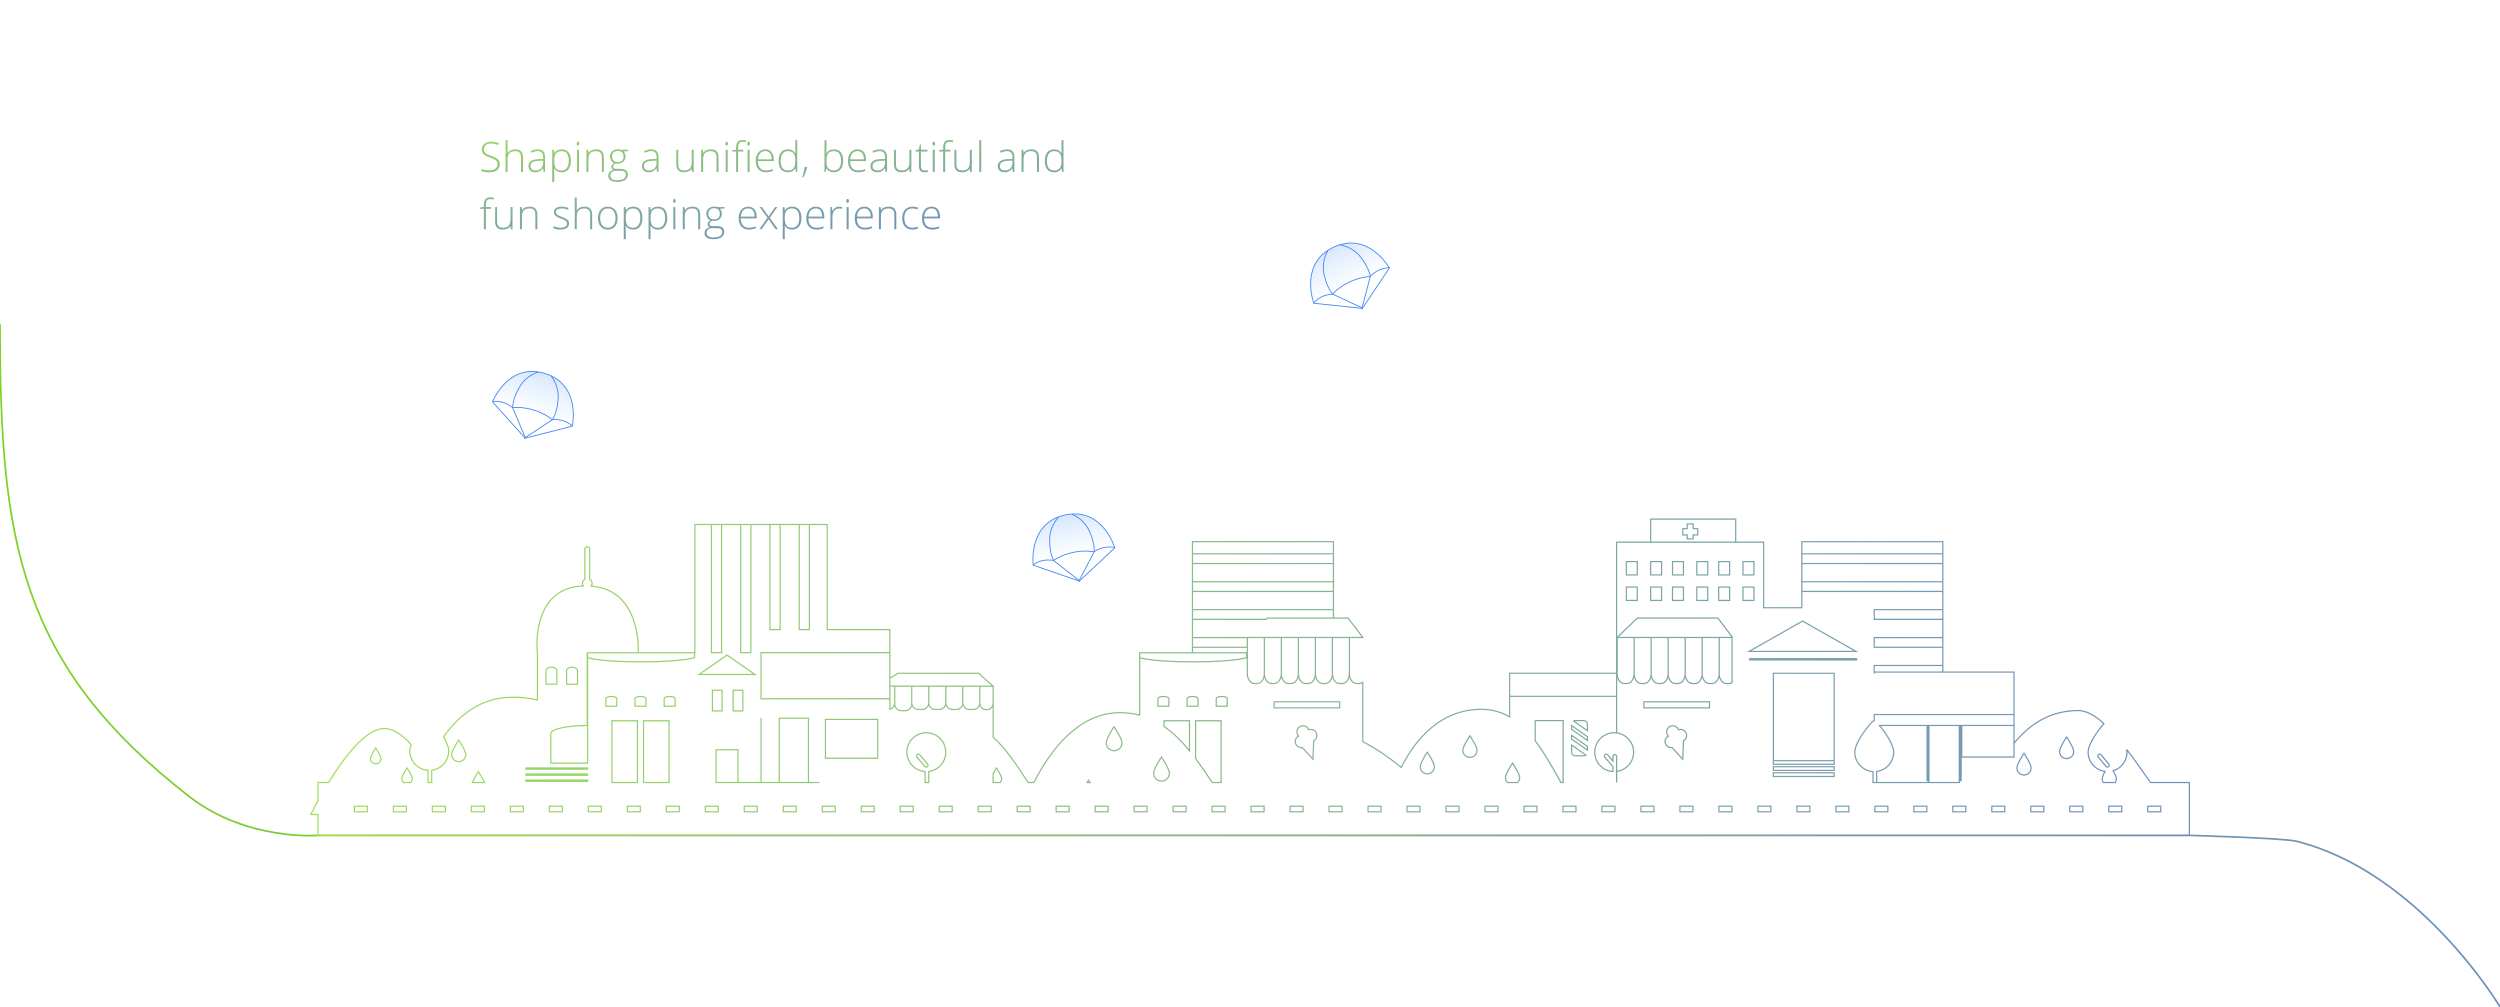 <?xml version="1.0" encoding="UTF-8"?>
<svg width="1440px" height="580px" viewBox="0 0 1440 580" version="1.1" xmlns="http://www.w3.org/2000/svg" xmlns:xlink="http://www.w3.org/1999/xlink">
    <!-- Generator: Sketch Beta 41.2 (35396) - http://www.bohemiancoding.com/sketch -->
    <title>gsx_landscape</title>
    <desc>Created with Sketch Beta.</desc>
    <defs>
        <linearGradient x1="0%" y1="100%" x2="100%" y2="100%" id="linearGradient-1">
            <stop stop-color="#7ED321" offset="0%"></stop>
            <stop stop-color="#6F8FC1" offset="100%"></stop>
        </linearGradient>
        <linearGradient x1="100%" y1="100%" x2="0%" y2="100%" id="linearGradient-2">
            <stop stop-color="#9FDE59" offset="0%"></stop>
            <stop stop-color="#6F8FC1" offset="100%"></stop>
        </linearGradient>
        <rect id="path-3" x="19" y="38.889" width="11" height="11.111" rx="2"></rect>
        <mask id="mask-4" maskContentUnits="userSpaceOnUse" maskUnits="objectBoundingBox" x="0" y="0" width="11" height="11.111" fill="white">
            <use xlink:href="#path-3"></use>
        </mask>
        <linearGradient x1="50%" y1="0%" x2="50%" y2="100%" id="linearGradient-5">
            <stop stop-color="#4285F4" stop-opacity="0.2" offset="0%"></stop>
            <stop stop-color="#419BF9" stop-opacity="0" offset="100%"></stop>
        </linearGradient>
        <rect id="path-6" x="19" y="38.889" width="11" height="11.111" rx="2"></rect>
        <mask id="mask-7" maskContentUnits="userSpaceOnUse" maskUnits="objectBoundingBox" x="0" y="0" width="11" height="11.111" fill="white">
            <use xlink:href="#path-6"></use>
        </mask>
        <rect id="path-8" x="19" y="38.889" width="11" height="11.111" rx="2"></rect>
        <mask id="mask-9" maskContentUnits="userSpaceOnUse" maskUnits="objectBoundingBox" x="0" y="0" width="11" height="11.111" fill="white">
            <use xlink:href="#path-8"></use>
        </mask>
        <linearGradient x1="0%" y1="0%" x2="69.267%" y2="100%" id="linearGradient-10">
            <stop stop-color="#99D465" offset="0%"></stop>
            <stop stop-color="#6F8FC1" offset="100%"></stop>
        </linearGradient>
    </defs>
    <g id="portfolio-concept" stroke="none" stroke-width="1" fill="none" fill-rule="evenodd">
        <g id="Artboard">
            <g id="gsx_landscape">
                <g id="Group-7">
                    <g id="Group-3">
                        <rect id="Rectangle-5" fill="#FFFFFF" x="0" y="0" width="1440" height="580"></rect>
                        <g id="Group-2" transform="translate(0, 132)">
                            <g id="Group" transform="translate(0, 55)">
                                <path d="M-1.13686838e-13,0 C-6.76578298e-14,124.041 10.75,195.578 109.154,271.928 C142.174,297.548 183.213,294.188 183.213,294.188 L1261.061,294.188 C1261.061,294.188 1315.121,295.697 1322.603,297.548 C1393.611,315.116 1440,392.938 1440,392.938" id="Line" stroke="url(#linearGradient-1)" stroke-linecap="round" stroke-linejoin="round"></path>
                                <path d="M736.7,263.73 L736.7,228.156 L751.4,228.156 L751.4,249.925 C748.113,254.308 744.961,258.98 741.802,263.73 L736.7,263.73 Z M508.9,263.73 L508.9,257.351 C503.375,256.663 499.1,251.955 499.1,246.25 C499.1,240.545 503.375,235.837 508.9,235.149 L508.9,200.801 L570.5,200.801 L570.5,225.923 C575.261,223.165 580.591,221.58 586.717,221.58 C610.083,221.58 624.437,238.254 632.962,255.014 C639.877,249.35 647.334,244.156 655.1,240.199 L655.1,206.026 C655.623,206.398 656.492,206.758 657.9,206.758 C660.809,206.758 661.421,205.219 661.421,205.219 C662.229,204.39 662.8,202.703 662.8,201.542 L662.8,180.188 L658.95,180.188 L663.55,180.188 L655.1,180.188 L663.566,169 L672,169 L672,125 L753.2,125 L753.2,189 L783.6,189 L783.6,224.916 C787.128,224.001 790.909,223.508 794.991,223.508 C818.938,223.508 835.106,245.2 844.548,263.73 L847.811,263.73 C854.515,253.664 861.151,243.534 868,237.684 L868,208.232 L927.5,208.232 L927.5,208.232 L868,208.232 L876.466,200.801 L922.872,200.801 L927.5,203.758 L927.5,175.629 L963.593,175.629 L963.593,115.105 L1039.807,115.105 L1039.807,188.914 L1040.2,188.914 L1040.2,189 L1072.44,189 C1072.341,187.142 1070.902,152.891 1099.45,150.58 C1099.165,150.142 1099,149.619 1099,149.059 C1099,148.023 1099.563,147.119 1100.4,146.636 C1100.4,146.626 1100.4,146.617 1100.4,146.608 L1100.4,129.135 C1100.4,128.553 1100.862,128.082 1101.443,128.082 L1102.157,128.082 C1102.733,128.082 1103.2,128.547 1103.2,129.135 L1103.2,146.608 C1103.2,146.617 1103.2,146.626 1103.2,146.636 C1104.037,147.119 1104.6,148.023 1104.6,149.059 C1104.6,149.582 1104.456,150.072 1104.205,150.491 C1135.006,151.775 1130.544,189.078 1130.544,189.078 L1130.5,189.078 L1130.5,216.22 C1134.585,215.164 1139.249,214.588 1144.617,214.588 C1163.001,214.588 1175.805,224.908 1184.582,237.472 C1182.881,240.37 1181.6,243.338 1181.6,245.551 C1181.6,251.256 1185.875,255.964 1191.4,256.652 L1191.4,263.73 L1193.5,263.73 L1193.5,256.717 C1199.36,256.356 1204,251.495 1204,245.551 C1204,244.482 1203.701,243.236 1203.2,241.908 C1208.263,236.33 1213.412,232.634 1218.766,232.634 C1229.468,232.634 1242.158,249.649 1250.827,263.73 L1256.887,263.73 L1256.887,274.167 C1259.507,278.944 1261.062,282.148 1261.062,282.148 L1256.887,282.148 L1256.887,294.237 L179,294.237 L179,263.73 L201.393,263.73 C205.981,257.151 210.56,250.58 215.08,244.674 C214.963,245.23 214.9,245.759 214.9,246.25 C214.9,251.302 218.253,255.572 222.857,256.961 C221.914,258.673 221.037,260.547 221.037,261.592 C221.037,262.376 221.258,263.108 221.642,263.73 L228.618,263.73 C229.001,263.108 229.222,262.376 229.222,261.592 C229.222,260.623 228.468,258.941 227.607,257.337 C233.08,256.602 237.3,251.918 237.3,246.25 C237.3,241.538 231.487,233.399 228.193,229.801 C233.309,225.14 238.277,222.279 243.017,222.279 C259.418,222.279 271.379,230.494 280,241.187 L280,200.102 L321,200.102 L321,196.32 L360.5,196.32 L360.5,201.008 L360.5,200.102 L321,200.102 L321,125 L402.2,125 L402.2,163.043 L424.2,163.043 L424.2,125.285 L508.9,125.285 L508.9,235.149 C509.359,235.092 509.826,235.062 510.3,235.062 C516.486,235.062 521.5,240.071 521.5,246.25 C521.5,252.194 516.86,257.055 511,257.416 L511,254.634 C511.066,254.585 511.127,254.528 511.182,254.463 L515.685,249.097 C516.057,248.653 515.995,247.996 515.55,247.623 C515.103,247.248 514.446,247.306 514.076,247.747 L511,251.413 L511,248.701 C511,248.113 510.53,247.648 509.95,247.648 C509.366,247.648 508.9,248.12 508.9,248.701 L508.9,261.762 L508.9,263.73 L508.9,263.73 Z M968.1,263.73 L1001.7,263.73 L1001.7,226.518 L1001.7,263.73 L1020.85,263.73 L968.1,263.73 Z M1054.7,263.73 L1054.7,228.156 L1069.4,228.156 L1069.4,263.73 L1054.7,263.73 Z M1072.9,263.73 L1072.9,228.156 L1087.6,228.156 L1087.6,263.73 L1072.9,263.73 Z M905.1,263.73 L905.1,257.351 C899.575,256.663 895.3,251.955 895.3,246.25 C895.3,240.071 900.314,235.062 906.5,235.062 C912.686,235.062 917.7,240.071 917.7,246.25 C917.7,252.194 913.06,257.055 907.2,257.416 L907.2,263.73 L905.1,263.73 Z M361.2,263.73 L361.2,257.416 C367.06,257.055 371.7,252.194 371.7,246.25 C371.7,240.071 361.707,228.002 360.5,228.002 L360.5,224.574 L280,224.574 L280,230.867 L357.471,230.867 C354.121,234.824 349.3,241.958 349.3,246.25 C349.3,251.955 353.575,256.663 359.1,257.351 L359.1,263.73 L326.017,263.73 L361.2,263.73 Z M864.08,263.73 C863.48,263.182 863.104,262.393 863.104,261.517 C863.104,259.859 866.113,255.359 866.113,255.359 C866.113,255.359 867.145,256.902 868,258.514 L868,263.73 L864.08,263.73 Z M1207.646,263.73 C1208.246,263.182 1208.622,262.393 1208.622,261.517 C1208.622,259.859 1205.613,255.359 1205.613,255.359 C1205.613,255.359 1202.604,259.859 1202.604,261.517 C1202.604,262.393 1202.98,263.182 1203.58,263.73 L1207.646,263.73 Z M571.774,263.73 C572.485,262.995 572.922,261.995 572.922,260.893 C572.922,258.636 568.83,252.511 568.83,252.511 C568.83,252.511 564.737,258.636 564.737,260.893 C564.737,261.995 565.174,262.995 565.885,263.73 L571.774,263.73 Z M1168.023,263.73 C1166.895,261.037 1164.507,257.463 1164.507,257.463 C1164.507,257.463 1162.12,261.037 1160.992,263.73 L1168.023,263.73 Z M813.945,263.73 C813.418,262.884 813.05,262.332 813.05,262.332 C813.05,262.332 812.682,262.884 812.155,263.73 L813.945,263.73 Z M769.6,231.395 L769.6,228.156 L754.9,228.156 L754.9,245.446 C759.375,239.973 764.168,235.129 769.6,231.395 Z M773.1,215.371 L773.1,219.766 L766.8,219.766 L766.8,215.371 C766.8,214.709 768.21,214.172 769.95,214.172 C771.69,214.172 773.1,214.709 773.1,215.371 Z M756.3,215.371 L756.3,219.766 L750,219.766 L750,215.371 C750,214.709 751.41,214.172 753.15,214.172 C754.89,214.172 756.3,214.709 756.3,215.371 Z M739.5,215.371 L739.5,219.766 L733.2,219.766 L733.2,215.371 C733.2,214.709 734.61,214.172 736.35,214.172 C738.09,214.172 739.5,214.709 739.5,215.371 Z M1091.1,215.371 L1091.1,219.766 L1084.8,219.766 L1084.8,215.371 C1084.8,214.709 1086.21,214.172 1087.95,214.172 C1089.69,214.172 1091.1,214.709 1091.1,215.371 Z M1074.3,215.371 L1074.3,219.766 L1068,219.766 L1068,215.371 C1068,214.709 1069.41,214.172 1071.15,214.172 C1072.89,214.172 1074.3,214.709 1074.3,215.371 Z M1057.5,215.371 L1057.5,219.766 L1051.2,219.766 L1051.2,215.371 C1051.2,214.709 1052.61,214.172 1054.35,214.172 C1056.09,214.172 1057.5,214.709 1057.5,215.371 Z M1101.6,259.536 L1137.15,259.536 L1137.15,258.836 L1101.6,258.836 L1101.6,259.536 Z M1101.6,256.039 L1137.15,256.039 L1137.15,255.339 L1101.6,255.339 L1101.6,256.039 Z M1101.6,252.543 L1122.8,252.543 L1122.8,235.512 C1122.8,232.972 1113.43,230.908 1101.8,230.868 L1101.8,221.777 L1101.8,189.078 L1101.6,189.078 L1101.6,252.543 Z M1101.6,263.032 L1137.15,263.032 L1137.15,262.332 L1101.6,262.332 L1101.6,263.032 Z M1113.7,199.402 L1113.7,207.094 L1107.4,207.094 L1107.4,199.402 C1107.4,198.244 1108.81,197.305 1110.55,197.305 C1112.29,197.305 1113.7,198.244 1113.7,199.402 Z M1125.6,199.402 L1125.6,207.094 L1119.3,207.094 L1119.3,199.402 C1119.3,198.244 1120.71,197.305 1122.45,197.305 C1124.19,197.305 1125.6,198.244 1125.6,199.402 Z M990.707,175.629 L990.707,115.105 L996.57,115.105 L996.57,175.629 L990.707,175.629 Z M973.852,175.629 L973.852,115.105 L979.715,115.105 L979.715,175.629 L973.852,175.629 Z M927.5,208.232 L924.7,208.232 L924.7,218.012 C924.7,219.176 925.521,220.551 926.535,221.098 C926.535,221.098 926.603,221.356 927.5,221.53 L927.5,208.232 Z M1024.418,188.914 L1024.418,115.105 L1030.281,115.105 L1030.281,188.914 L1024.418,188.914 Z M1007.563,188.914 L1007.563,115.105 L1013.425,115.105 L1013.425,188.914 L1007.563,188.914 Z M360.5,180.238 L321,180.238 L321,185.832 L360.5,185.832 L360.5,180.238 Z M360.5,164.156 L321,164.156 L321,169.75 L360.5,169.75 L360.5,164.156 Z M442.4,180.188 L508.6,180.188 L496.972,169 L450.566,169 L442.4,179.791 L442.4,180.188 L449.8,180.188 L449.8,201.542 C449.8,202.703 449.229,204.39 448.421,205.219 C448.421,205.219 447.809,206.758 444.9,206.758 C443.733,206.758 442.936,206.51 442.4,206.214 L442.4,180.188 Z M689.98,243.562 L683.811,250.317 L683.365,239.691 C681.887,238.871 681.181,237.076 681.777,235.439 C682.438,233.624 684.445,232.689 686.262,233.351 C686.922,231.536 688.93,230.601 690.747,231.262 C692.563,231.924 693.5,233.93 692.84,235.745 C692.667,236.22 692.401,236.635 692.071,236.977 C693.643,237.76 694.411,239.614 693.797,241.302 C693.217,242.896 691.597,243.811 689.98,243.562 Z M710.752,169.75 L753.2,169.75 L753.2,164.156 L672,164.156 L672,169 L709.972,169 L710.752,169.75 Z M721.6,180.238 L753.2,180.238 L753.2,185.832 L721.6,185.832 L721.6,180.238 Z M476.98,243.562 L470.811,250.317 L470.365,239.691 C468.887,238.871 468.181,237.076 468.777,235.439 C469.438,233.624 471.445,232.689 473.262,233.351 C473.922,231.536 475.93,230.601 477.747,231.262 C479.563,231.924 480.5,233.93 479.84,235.745 C479.667,236.22 479.401,236.635 479.071,236.977 C480.643,237.76 481.411,239.614 480.797,241.302 C480.217,242.896 478.597,243.811 476.98,243.562 Z M468.241,117.522 L468.241,114.797 L464.8,114.797 L464.8,117.522 L462.18,117.522 L462.18,121.103 L464.8,121.103 L464.8,123.39 L468.241,123.39 L468.241,121.103 L470.773,121.103 L470.773,117.522 L468.241,117.522 Z M555.8,239.692 L555.8,228.07 L539.7,228.07 L539.7,263.73 L540.969,263.73 C545.744,255.112 550.468,246.703 555.8,239.692 Z M534.8,238.708 L534.8,236.538 L525.7,242.91 L525.7,245.08 L534.8,238.708 Z M534.8,242.132 L534.8,246.254 C534.8,247.41 533.86,248.348 532.701,248.348 L527.799,248.348 C527.322,248.348 526.883,248.189 526.53,247.922 L534.8,242.132 Z M534.8,233.115 L534.8,230.944 L525.7,237.316 L525.7,239.487 L534.8,233.115 Z M533.675,228.309 C533.384,228.156 533.052,228.07 532.701,228.07 L527.799,228.07 C526.64,228.07 525.7,229.008 525.7,230.164 L525.7,233.893 L533.675,228.309 Z M508.9,200.801 L570.5,200.801 L570.5,214.086 L508.9,214.086 L508.9,200.801 Z M1223.669,252.973 C1225.33,252.973 1226.678,251.628 1226.678,249.97 C1226.678,248.312 1223.669,243.812 1223.669,243.812 C1223.669,243.812 1220.659,248.312 1220.659,249.97 C1220.659,251.628 1222.007,252.973 1223.669,252.973 Z M593.385,249.263 C595.645,249.263 597.478,247.433 597.478,245.176 C597.478,242.92 593.385,236.795 593.385,236.795 C593.385,236.795 589.293,242.92 589.293,245.176 C589.293,247.433 591.125,249.263 593.385,249.263 Z M617.941,258.718 C620.201,258.718 622.033,256.889 622.033,254.632 C622.033,252.375 617.941,246.25 617.941,246.25 C617.941,246.25 613.848,252.375 613.848,254.632 C613.848,256.889 615.68,258.718 617.941,258.718 Z M1175.841,251.726 C1178.101,251.726 1179.933,249.896 1179.933,247.64 C1179.933,245.383 1175.841,239.258 1175.841,239.258 C1175.841,239.258 1171.748,245.383 1171.748,247.64 C1171.748,249.896 1173.58,251.726 1175.841,251.726 Z M249.685,249.962 C251.945,249.962 253.778,248.132 253.778,245.876 C253.778,243.619 249.685,237.494 249.685,237.494 C249.685,237.494 245.593,243.619 245.593,245.876 C245.593,248.132 247.425,249.962 249.685,249.962 Z M274.241,259.417 C276.501,259.417 278.333,257.588 278.333,255.331 C278.333,253.074 274.241,246.949 274.241,246.949 C274.241,246.949 270.148,253.074 270.148,255.331 C270.148,257.588 271.98,259.417 274.241,259.417 Z M440.3,112 L489.3,112 L489.3,125.285 L440.3,125.285 L440.3,112 Z M483,136.473 L489.3,136.473 L489.3,144.164 L483,144.164 L483,136.473 Z M497,136.473 L503.3,136.473 L503.3,144.164 L497,144.164 L497,136.473 Z M483,151.156 L489.3,151.156 L489.3,158.848 L483,158.848 L483,151.156 Z M497,151.156 L503.3,151.156 L503.3,158.848 L497,158.848 L497,151.156 Z M456.4,136.473 L462.7,136.473 L462.7,144.164 L456.4,144.164 L456.4,136.473 Z M470.4,136.473 L476.7,136.473 L476.7,144.164 L470.4,144.164 L470.4,136.473 Z M456.4,151.156 L462.7,151.156 L462.7,158.848 L456.4,158.848 L456.4,151.156 Z M470.4,151.156 L476.7,151.156 L476.7,158.848 L470.4,158.848 L470.4,151.156 Z M429.8,136.473 L436.1,136.473 L436.1,144.164 L429.8,144.164 L429.8,136.473 Z M443.8,136.473 L450.1,136.473 L450.1,144.164 L443.8,144.164 L443.8,136.473 Z M429.8,151.156 L436.1,151.156 L436.1,158.848 L429.8,158.848 L429.8,151.156 Z M443.8,151.156 L450.1,151.156 L450.1,158.848 L443.8,158.848 L443.8,151.156 Z M321,148.074 L402.2,148.074 L402.2,153.668 L321,153.668 L321,148.074 Z M321,131.992 L402.2,131.992 L402.2,137.586 L321,137.586 L321,131.992 Z M672,148.074 L753.2,148.074 L753.2,153.668 L672,153.668 L672,148.074 Z M672,131.992 L753.2,131.992 L753.2,137.586 L672,137.586 L672,131.992 Z M479.2,180.188 L489,180.188 L489,201.542 C489,202.703 488.429,204.39 487.621,205.219 C487.621,205.219 487.009,206.758 484.1,206.758 C481.191,206.758 480.579,205.219 480.579,205.219 C479.818,204.349 479.2,202.696 479.2,201.542 L479.2,180.188 Z M459.6,180.188 L469.4,180.188 L469.4,201.542 C469.4,202.703 468.829,204.39 468.021,205.219 C468.021,205.219 467.409,206.758 464.5,206.758 C461.591,206.758 460.979,205.219 460.979,205.219 C460.218,204.349 459.6,202.696 459.6,201.542 L459.6,180.188 Z M489,180.188 L498.8,180.188 L498.8,201.542 C498.8,202.703 498.229,204.39 497.421,205.219 C497.421,205.219 496.809,206.758 493.9,206.758 C490.991,206.758 490.379,205.219 490.379,205.219 C489.618,204.349 489,202.696 489,201.542 L489,180.188 Z M469.4,180.188 L479.2,180.188 L479.2,201.542 C479.2,202.703 478.629,204.39 477.821,205.219 C477.821,205.219 477.209,206.758 474.3,206.758 C471.391,206.758 470.779,205.219 470.779,205.219 C470.018,204.349 469.4,202.696 469.4,201.542 L469.4,180.188 Z M449.8,180.188 L459.6,180.188 L459.6,201.542 C459.6,202.703 459.029,204.39 458.221,205.219 C458.221,205.219 457.609,206.758 454.7,206.758 C451.791,206.758 451.179,205.219 451.179,205.219 C450.418,204.349 449.8,202.696 449.8,201.542 L449.8,180.188 Z M498.8,180.188 L508.6,180.188 L508.6,201.542 C508.6,202.703 508.029,204.39 507.221,205.219 C507.221,205.219 506.609,206.758 503.7,206.758 C500.791,206.758 500.179,205.219 500.179,205.219 C499.418,204.349 498.8,202.696 498.8,201.542 L498.8,180.188 Z M455.4,217.246 L493.2,217.246 L493.2,220.742 L455.4,220.742 L455.4,217.246 Z M692.2,180.188 L702,180.188 L702,201.542 C702,202.703 701.429,204.39 700.621,205.219 C700.621,205.219 700.009,206.758 697.1,206.758 C694.191,206.758 693.579,205.219 693.579,205.219 C692.818,204.349 692.2,202.696 692.2,201.542 L692.2,180.188 Z M672.6,180.188 L682.4,180.188 L682.4,201.542 C682.4,202.703 681.829,204.39 681.021,205.219 C681.021,205.219 680.409,206.758 677.5,206.758 C674.591,206.758 673.979,205.219 673.979,205.219 C673.218,204.349 672.6,202.696 672.6,201.542 L672.6,180.188 Z M702,180.188 L711.8,180.188 L711.8,201.542 C711.8,202.703 711.229,204.39 710.421,205.219 C710.421,205.219 709.809,206.758 706.9,206.758 C703.991,206.758 703.379,205.219 703.379,205.219 C702.618,204.349 702,202.696 702,201.542 L702,180.188 Z M682.4,180.188 L692.2,180.188 L692.2,201.542 C692.2,202.703 691.629,204.39 690.821,205.219 C690.821,205.219 690.209,206.758 687.3,206.758 C684.391,206.758 683.779,205.219 683.779,205.219 C683.018,204.349 682.4,202.696 682.4,201.542 L682.4,180.188 Z M662.8,180.188 L672.6,180.188 L672.6,201.542 C672.6,202.703 672.029,204.39 671.221,205.219 C671.221,205.219 670.609,206.758 667.7,206.758 C664.791,206.758 664.179,205.219 664.179,205.219 C663.418,204.349 662.8,202.696 662.8,201.542 L662.8,180.188 Z M711.8,180.188 L721.6,180.188 L721.6,201.542 C721.6,202.703 721.029,204.39 720.221,205.219 C720.221,205.219 719.609,206.758 716.7,206.758 C713.791,206.758 713.179,205.219 713.179,205.219 C712.418,204.349 711.8,202.696 711.8,201.542 L711.8,180.188 Z M668.4,217.246 L706.2,217.246 L706.2,220.742 L668.4,220.742 L668.4,217.246 Z M370.65,193.11 L432.25,193.11 L432.25,192.41 L370.65,192.41 L370.65,193.11 Z M401.8,170.734 L432.6,188.215 L371,188.215 L401.8,170.734 Z M383.6,200.801 L418.6,200.801 L418.6,251.145 L383.6,251.145 L383.6,200.801 Z M383.6,251.145 L418.6,251.145 L418.6,253.242 L383.6,253.242 L383.6,251.145 Z M383.6,254.641 L418.6,254.641 L418.6,256.738 L383.6,256.738 L383.6,254.641 Z M383.6,258.137 L418.6,258.137 L418.6,260.234 L383.6,260.234 L383.6,258.137 Z M310.45,231.225 L310.45,262.674 L311.15,262.674 L311.15,231.225 L310.45,231.225 Z M329.35,231.225 L329.35,262.674 L330.05,262.674 L330.05,231.225 L329.35,231.225 Z M311.5,230.867 L329,230.867 L329,263.73 L311.5,263.73 L311.5,230.867 Z M280,230.867 L310.1,230.867 L310.1,249.047 L280,249.047 L280,230.867 Z M1021.3,190.312 L1037.4,201.5 L1005.2,201.5 L1021.3,190.312 Z M1012.2,210.59 L1017.768,210.59 L1017.768,222.477 L1012.2,222.477 L1012.2,210.59 Z M1024.132,210.59 L1029.7,210.59 L1029.7,222.477 L1024.132,222.477 L1024.132,210.59 Z M1015,244.852 L1027.6,244.852 L1027.6,263.73 L1015,263.73 L1015,244.852 Z M905.1,208.232 L914.9,208.232 L914.9,218.012 C914.9,219.17 914.101,220.616 913.065,221.098 C913.065,221.098 912.909,221.685 910,221.685 C907.091,221.685 906.935,221.098 906.935,221.098 C905.921,220.551 905.1,219.176 905.1,218.012 L905.1,208.232 Z M885.5,208.232 L895.3,208.232 L895.3,218.012 C895.3,219.17 894.501,220.616 893.465,221.098 C893.465,221.098 893.309,221.685 890.4,221.685 C887.491,221.685 887.335,221.098 887.335,221.098 C886.321,220.551 885.5,219.176 885.5,218.012 L885.5,208.232 Z M868,208.232 L875.7,208.232 L875.7,218.012 C875.7,219.17 874.969,220.686 873.937,221.246 C873.937,221.246 874.136,221.685 871.85,221.685 C869.564,221.685 869.743,221.237 869.743,221.237 C868.781,220.614 868,219.176 868,218.012 L868,208.232 Z M914.9,208.232 L924.7,208.232 L924.7,218.635 C924.7,219.789 923.917,221.25 922.888,221.757 C922.888,221.757 922.709,222.384 919.8,222.384 C916.891,222.384 916.712,221.757 916.712,221.757 C915.711,221.187 914.9,219.787 914.9,218.635 L914.9,208.232 Z M895.3,208.232 L905.1,208.232 L905.1,218.012 C905.1,219.17 904.301,220.616 903.265,221.098 C903.265,221.098 903.109,221.685 900.2,221.685 C897.291,221.685 897.135,221.098 897.135,221.098 C896.121,220.551 895.3,219.176 895.3,218.012 L895.3,208.232 Z M875.7,208.232 L885.5,208.232 L885.5,218.012 C885.5,219.17 884.701,220.616 883.665,221.098 C883.665,221.098 883.509,221.685 880.6,221.685 C877.691,221.685 877.535,221.098 877.535,221.098 C876.521,220.551 875.7,219.176 875.7,218.012 L875.7,208.232 Z M927.5,188.914 L1001.7,188.914 L1001.7,215.484 L927.5,215.484 L927.5,188.914 Z M974.4,226.672 L991.2,226.672 L991.2,263.73 L974.4,263.73 L974.4,226.672 Z M934.5,227.371 L964.6,227.371 L964.6,249.746 L934.5,249.746 L934.5,227.371 Z M229.876,247.747 C230.246,247.306 230.903,247.248 231.35,247.623 C231.795,247.996 231.857,248.653 231.485,249.097 L226.982,254.463 C226.612,254.904 225.955,254.962 225.508,254.587 C225.063,254.214 225.001,253.557 225.374,253.113 L229.876,247.747 Z M910.276,247.747 C910.646,247.306 911.303,247.248 911.75,247.623 C912.195,247.996 912.257,248.653 911.885,249.097 L907.382,254.463 C907.012,254.904 906.355,254.962 905.908,254.587 C905.463,254.214 905.401,253.557 905.774,253.113 L910.276,247.747 Z M1040,189 L1101.6,189 L1101.6,191.797 C1101.6,191.797 1094.716,194.23 1070.8,194.23 C1046.884,194.23 1040,191.797 1040,191.797 L1040,189 Z M722,189 L783.6,189 L783.6,191.797 C783.6,191.797 776.716,194.23 752.8,194.23 C728.884,194.23 722,191.797 722,191.797 L722,189 Z M798.35,245.434 C800.863,245.434 802.9,243.399 802.9,240.889 C802.9,238.379 798.35,231.566 798.35,231.566 C798.35,231.566 793.8,238.379 793.8,240.889 C793.8,243.399 795.837,245.434 798.35,245.434 Z M771.05,262.914 C773.563,262.914 775.6,260.88 775.6,258.37 C775.6,255.859 771.05,249.047 771.05,249.047 C771.05,249.047 766.5,255.859 766.5,258.37 C766.5,260.88 768.537,262.914 771.05,262.914 Z M1228.443,277.378 L1235.928,277.378 L1235.928,280.589 L1228.443,280.589 L1228.443,277.378 Z M1205.987,277.378 L1213.472,277.378 L1213.472,280.589 L1205.987,280.589 L1205.987,277.378 Z M1183.531,277.378 L1191.016,277.378 L1191.016,280.589 L1183.531,280.589 L1183.531,277.378 Z M1161.075,277.378 L1168.56,277.378 L1168.56,280.589 L1161.075,280.589 L1161.075,277.378 Z M1138.619,277.378 L1146.104,277.378 L1146.104,280.589 L1138.619,280.589 L1138.619,277.378 Z M1116.163,277.378 L1123.648,277.378 L1123.648,280.589 L1116.163,280.589 L1116.163,277.378 Z M1093.707,277.378 L1101.192,277.378 L1101.192,280.589 L1093.707,280.589 L1093.707,277.378 Z M1071.251,277.378 L1078.736,277.378 L1078.736,280.589 L1071.251,280.589 L1071.251,277.378 Z M1048.795,277.378 L1056.28,277.378 L1056.28,280.589 L1048.795,280.589 L1048.795,277.378 Z M1026.339,277.378 L1033.824,277.378 L1033.824,280.589 L1026.339,280.589 L1026.339,277.378 Z M1003.883,277.378 L1011.368,277.378 L1011.368,280.589 L1003.883,280.589 L1003.883,277.378 Z M981.427,277.378 L988.912,277.378 L988.912,280.589 L981.427,280.589 L981.427,277.378 Z M958.971,277.378 L966.456,277.378 L966.456,280.589 L958.971,280.589 L958.971,277.378 Z M936.515,277.378 L944.001,277.378 L944.001,280.589 L936.515,280.589 L936.515,277.378 Z M914.059,277.378 L921.545,277.378 L921.545,280.589 L914.059,280.589 L914.059,277.378 Z M891.603,277.378 L899.089,277.378 L899.089,280.589 L891.603,280.589 L891.603,277.378 Z M869.147,277.378 L876.633,277.378 L876.633,280.589 L869.147,280.589 L869.147,277.378 Z M846.691,277.378 L854.177,277.378 L854.177,280.589 L846.691,280.589 L846.691,277.378 Z M824.235,277.378 L831.721,277.378 L831.721,280.589 L824.235,280.589 L824.235,277.378 Z M801.779,277.378 L809.265,277.378 L809.265,280.589 L801.779,280.589 L801.779,277.378 Z M779.323,277.378 L786.809,277.378 L786.809,280.589 L779.323,280.589 L779.323,277.378 Z M756.867,277.378 L764.353,277.378 L764.353,280.589 L756.867,280.589 L756.867,277.378 Z M734.411,277.378 L741.897,277.378 L741.897,280.589 L734.411,280.589 L734.411,277.378 Z M711.955,277.378 L719.441,277.378 L719.441,280.589 L711.955,280.589 L711.955,277.378 Z M689.499,277.378 L696.985,277.378 L696.985,280.589 L689.499,280.589 L689.499,277.378 Z M667.043,277.378 L674.529,277.378 L674.529,280.589 L667.043,280.589 L667.043,277.378 Z M644.587,277.378 L652.073,277.378 L652.073,280.589 L644.587,280.589 L644.587,277.378 Z M622.131,277.378 L629.617,277.378 L629.617,280.589 L622.131,280.589 L622.131,277.378 Z M599.675,277.378 L607.161,277.378 L607.161,280.589 L599.675,280.589 L599.675,277.378 Z M577.219,277.378 L584.705,277.378 L584.705,280.589 L577.219,280.589 L577.219,277.378 Z M554.763,277.378 L562.249,277.378 L562.249,280.589 L554.763,280.589 L554.763,277.378 Z M532.307,277.378 L539.793,277.378 L539.793,280.589 L532.307,280.589 L532.307,277.378 Z M509.851,277.378 L517.337,277.378 L517.337,280.589 L509.851,280.589 L509.851,277.378 Z M487.396,277.378 L494.881,277.378 L494.881,280.589 L487.396,280.589 L487.396,277.378 Z M464.94,277.378 L472.425,277.378 L472.425,280.589 L464.94,280.589 L464.94,277.378 Z M442.484,277.378 L449.969,277.378 L449.969,280.589 L442.484,280.589 L442.484,277.378 Z M420.028,277.378 L427.513,277.378 L427.513,280.589 L420.028,280.589 L420.028,277.378 Z M397.572,277.378 L405.057,277.378 L405.057,280.589 L397.572,280.589 L397.572,277.378 Z M375.116,277.378 L382.601,277.378 L382.601,280.589 L375.116,280.589 L375.116,277.378 Z M352.66,277.378 L360.145,277.378 L360.145,280.589 L352.66,280.589 L352.66,277.378 Z M330.204,277.378 L337.689,277.378 L337.689,280.589 L330.204,280.589 L330.204,277.378 Z M307.748,277.378 L315.233,277.378 L315.233,280.589 L307.748,280.589 L307.748,277.378 Z M285.292,277.378 L292.777,277.378 L292.777,280.589 L285.292,280.589 L285.292,277.378 Z M262.836,277.378 L270.321,277.378 L270.321,280.589 L262.836,280.589 L262.836,277.378 Z M240.38,277.378 L247.865,277.378 L247.865,280.589 L240.38,280.589 L240.38,277.378 Z M217.924,277.378 L225.409,277.378 L225.409,280.589 L217.924,280.589 L217.924,277.378 Z M195.468,277.378 L202.953,277.378 L202.953,280.589 L195.468,280.589 L195.468,277.378 Z" id="Combined-Shape" stroke="url(#linearGradient-2)" stroke-width="0.7" transform="translate(720.031, 203.119) scale(-1, 1) translate(-720.031, -203.119) "></path>
                            </g>
                            <g id="Group-22" transform="translate(306.5, 107) rotate(17) translate(-306.5, -107) translate(282, 82)">
                                <use id="Rectangle-6" stroke="#4285F4" mask="url(#mask-4)" fill-opacity="0.1" fill="#4285F4" xlink:href="#path-3"></use>
                                <path d="M24.379,39.365 L48.648,24.658 C48.766,24.587 48.804,24.431 48.733,24.312 C48.662,24.192 48.509,24.153 48.39,24.225 L24.121,38.932 C24.003,39.004 23.965,39.159 24.036,39.279 C24.107,39.398 24.26,39.437 24.379,39.365 Z" id="Line" fill="#4285F4"></path>
                                <path d="M24.628,38.71 L0.611,24.248 C0.492,24.177 0.339,24.216 0.268,24.336 C0.198,24.456 0.236,24.611 0.355,24.682 L24.372,39.143 C24.491,39.215 24.644,39.176 24.715,39.056 C24.785,38.936 24.747,38.781 24.628,38.71 Z" id="Line-Copy-38" fill="#4285F4"></path>
                                <path d="M24.692,38.814 L36.619,24.428 C36.708,24.321 36.694,24.162 36.588,24.073 C36.482,23.983 36.324,23.997 36.236,24.104 L24.308,38.49 C24.22,38.597 24.234,38.756 24.339,38.846 C24.445,38.935 24.603,38.921 24.692,38.814 Z" id="Line-Copy-39" fill="#4285F4"></path>
                                <path d="M24.559,38.274 L12.691,24.079 C12.602,23.973 12.444,23.96 12.339,24.049 C12.233,24.139 12.22,24.299 12.309,24.405 L24.177,38.6 C24.266,38.706 24.424,38.72 24.529,38.63 C24.635,38.54 24.648,38.381 24.559,38.274 Z" id="Line-Copy-40" fill="#4285F4"></path>
                                <path d="M48.5,24.242 C48.5,24.242 46.52,0 24.5,0 C2.48,1.36193239e-15 0.5,24.242 0.5,24.242 C0.5,24.242 2.814,23.006 6.334,23.006 C9.855,23.006 12.434,24.242 12.434,24.242 C12.434,24.242 17.411,22.038 24.5,22.038 C31.589,22.038 36.385,24.242 36.385,24.242 C36.385,24.242 38.966,23.006 42.397,23.006 C45.827,23.006 48.5,24.242 48.5,24.242 Z" id="Oval-2" stroke="#4285F4" stroke-width="0.5" fill="url(#linearGradient-5)"></path>
                                <path d="M20.378,0.267 C20.31,0.309 20.185,0.391 20.012,0.512 C19.726,0.713 19.409,0.956 19.067,1.24 C18.093,2.051 17.12,3.038 16.212,4.205 C14.466,6.449 13.173,9.085 12.521,12.125 C11.536,16.723 11.478,20.334 11.973,22.979 C12.038,23.327 12.108,23.625 12.178,23.874 C12.221,24.026 12.255,24.13 12.276,24.185 C12.325,24.315 12.47,24.38 12.599,24.33 C12.728,24.28 12.792,24.134 12.743,24.004 C12.728,23.963 12.698,23.874 12.659,23.736 C12.593,23.501 12.526,23.218 12.464,22.885 C11.982,20.307 12.039,16.765 13.01,12.232 C13.645,9.27 14.904,6.703 16.605,4.517 C17.49,3.38 18.438,2.419 19.385,1.63 C19.716,1.354 20.023,1.12 20.298,0.927 C20.461,0.812 20.577,0.736 20.636,0.7 C20.754,0.629 20.793,0.473 20.721,0.354 C20.65,0.234 20.497,0.196 20.378,0.267 Z" id="Line" fill="#4285F4"></path>
                                <path d="M28.371,0.7 C28.431,0.736 28.546,0.812 28.709,0.927 C28.984,1.12 29.291,1.354 29.622,1.63 C30.569,2.419 31.517,3.38 32.402,4.517 C34.103,6.703 35.363,9.27 35.997,12.232 C36.962,16.738 37.005,20.286 36.502,22.893 C36.435,23.24 36.363,23.535 36.292,23.781 C36.25,23.925 36.218,24.019 36.201,24.062 C36.151,24.192 36.214,24.338 36.342,24.389 C36.471,24.44 36.616,24.376 36.667,24.247 C36.689,24.189 36.726,24.082 36.772,23.923 C36.847,23.663 36.923,23.352 36.993,22.989 C37.509,20.315 37.465,16.698 36.486,12.125 C35.834,9.085 34.541,6.449 32.795,4.205 C31.887,3.038 30.914,2.051 29.94,1.24 C29.598,0.956 29.281,0.713 28.995,0.512 C28.822,0.391 28.697,0.309 28.629,0.267 C28.51,0.196 28.357,0.234 28.286,0.354 C28.215,0.473 28.253,0.629 28.371,0.7 Z" id="Line-Copy-41" fill="#4285F4"></path>
                            </g>
                            <g id="Group-22-Copy-2" transform="translate(618.739, 189.071) rotate(-12) translate(-618.739, -189.071) translate(594.239, 164.071)">
                                <use id="Rectangle-6" stroke="#4285F4" mask="url(#mask-7)" fill-opacity="0.1" fill="#4285F4" xlink:href="#path-6"></use>
                                <path d="M24.379,39.365 L48.648,24.658 C48.766,24.587 48.804,24.431 48.733,24.312 C48.662,24.192 48.509,24.153 48.39,24.225 L24.121,38.932 C24.003,39.004 23.965,39.159 24.036,39.279 C24.107,39.398 24.26,39.437 24.379,39.365 Z" id="Line" fill="#4285F4"></path>
                                <path d="M24.628,38.71 L0.611,24.248 C0.492,24.177 0.339,24.216 0.268,24.336 C0.198,24.456 0.236,24.611 0.355,24.682 L24.372,39.143 C24.491,39.215 24.644,39.176 24.715,39.056 C24.785,38.936 24.747,38.781 24.628,38.71 Z" id="Line-Copy-38" fill="#4285F4"></path>
                                <path d="M24.692,38.814 L36.619,24.428 C36.708,24.321 36.694,24.162 36.588,24.073 C36.482,23.983 36.324,23.997 36.236,24.104 L24.308,38.49 C24.22,38.597 24.234,38.756 24.339,38.846 C24.445,38.935 24.603,38.921 24.692,38.814 Z" id="Line-Copy-39" fill="#4285F4"></path>
                                <path d="M24.559,38.274 L12.691,24.079 C12.602,23.973 12.444,23.96 12.339,24.049 C12.233,24.139 12.22,24.299 12.309,24.405 L24.177,38.6 C24.266,38.706 24.424,38.72 24.529,38.63 C24.635,38.54 24.648,38.381 24.559,38.274 Z" id="Line-Copy-40" fill="#4285F4"></path>
                                <path d="M48.5,24.242 C48.5,24.242 46.52,0 24.5,0 C2.48,1.36193239e-15 0.5,24.242 0.5,24.242 C0.5,24.242 2.814,23.006 6.334,23.006 C9.855,23.006 12.434,24.242 12.434,24.242 C12.434,24.242 17.411,22.038 24.5,22.038 C31.589,22.038 36.385,24.242 36.385,24.242 C36.385,24.242 38.966,23.006 42.397,23.006 C45.827,23.006 48.5,24.242 48.5,24.242 Z" id="Oval-2" stroke="#4285F4" stroke-width="0.5" fill="url(#linearGradient-5)"></path>
                                <path d="M20.378,0.267 C20.31,0.309 20.185,0.391 20.012,0.512 C19.726,0.713 19.409,0.956 19.067,1.24 C18.093,2.051 17.12,3.038 16.212,4.205 C14.466,6.449 13.173,9.085 12.521,12.125 C11.536,16.723 11.478,20.334 11.973,22.979 C12.038,23.327 12.108,23.625 12.178,23.874 C12.221,24.026 12.255,24.13 12.276,24.185 C12.325,24.315 12.47,24.38 12.599,24.33 C12.728,24.28 12.792,24.134 12.743,24.004 C12.728,23.963 12.698,23.874 12.659,23.736 C12.593,23.501 12.526,23.218 12.464,22.885 C11.982,20.307 12.039,16.765 13.01,12.232 C13.645,9.27 14.904,6.703 16.605,4.517 C17.49,3.38 18.438,2.419 19.385,1.63 C19.716,1.354 20.023,1.12 20.298,0.927 C20.461,0.812 20.577,0.736 20.636,0.7 C20.754,0.629 20.793,0.473 20.721,0.354 C20.65,0.234 20.497,0.196 20.378,0.267 Z" id="Line" fill="#4285F4"></path>
                                <path d="M28.371,0.7 C28.431,0.736 28.546,0.812 28.709,0.927 C28.984,1.12 29.291,1.354 29.622,1.63 C30.569,2.419 31.517,3.38 32.402,4.517 C34.103,6.703 35.363,9.27 35.997,12.232 C36.962,16.738 37.005,20.286 36.502,22.893 C36.435,23.24 36.363,23.535 36.292,23.781 C36.25,23.925 36.218,24.019 36.201,24.062 C36.151,24.192 36.214,24.338 36.342,24.389 C36.471,24.44 36.616,24.376 36.667,24.247 C36.689,24.189 36.726,24.082 36.772,23.923 C36.847,23.663 36.923,23.352 36.993,22.989 C37.509,20.315 37.465,16.698 36.486,12.125 C35.834,9.085 34.541,6.449 32.795,4.205 C31.887,3.038 30.914,2.051 29.94,1.24 C29.598,0.956 29.281,0.713 28.995,0.512 C28.822,0.391 28.697,0.309 28.629,0.267 C28.51,0.196 28.357,0.234 28.286,0.354 C28.215,0.473 28.253,0.629 28.371,0.7 Z" id="Line-Copy-41" fill="#4285F4"></path>
                            </g>
                            <g id="Group-22-Copy" transform="translate(778.77, 33.012) rotate(-25) translate(-778.77, -33.012) translate(754.27, 8.012)">
                                <use id="Rectangle-6" stroke="#4285F4" mask="url(#mask-9)" fill-opacity="0.1" fill="#4285F4" xlink:href="#path-8"></use>
                                <path d="M24.379,39.365 L48.648,24.658 C48.766,24.587 48.804,24.431 48.733,24.312 C48.662,24.192 48.509,24.153 48.39,24.225 L24.121,38.932 C24.003,39.004 23.965,39.159 24.036,39.279 C24.107,39.398 24.26,39.437 24.379,39.365 Z" id="Line" fill="#4285F4"></path>
                                <path d="M24.628,38.71 L0.611,24.248 C0.492,24.177 0.339,24.216 0.268,24.336 C0.198,24.456 0.236,24.611 0.355,24.682 L24.372,39.143 C24.491,39.215 24.644,39.176 24.715,39.056 C24.785,38.936 24.747,38.781 24.628,38.71 Z" id="Line-Copy-38" fill="#4285F4"></path>
                                <path d="M24.692,38.814 L36.619,24.428 C36.708,24.321 36.694,24.162 36.588,24.073 C36.482,23.983 36.324,23.997 36.236,24.104 L24.308,38.49 C24.22,38.597 24.234,38.756 24.339,38.846 C24.445,38.935 24.603,38.921 24.692,38.814 Z" id="Line-Copy-39" fill="#4285F4"></path>
                                <path d="M24.559,38.274 L12.691,24.079 C12.602,23.973 12.444,23.96 12.339,24.049 C12.233,24.139 12.22,24.299 12.309,24.405 L24.177,38.6 C24.266,38.706 24.424,38.72 24.529,38.63 C24.635,38.54 24.648,38.381 24.559,38.274 Z" id="Line-Copy-40" fill="#4285F4"></path>
                                <path d="M48.5,24.242 C48.5,24.242 46.52,0 24.5,0 C2.48,1.36193239e-15 0.5,24.242 0.5,24.242 C0.5,24.242 2.814,23.006 6.334,23.006 C9.855,23.006 12.434,24.242 12.434,24.242 C12.434,24.242 17.411,22.038 24.5,22.038 C31.589,22.038 36.385,24.242 36.385,24.242 C36.385,24.242 38.966,23.006 42.397,23.006 C45.827,23.006 48.5,24.242 48.5,24.242 Z" id="Oval-2" stroke="#4285F4" stroke-width="0.5" fill="url(#linearGradient-5)"></path>
                                <path d="M20.378,0.267 C20.31,0.309 20.185,0.391 20.012,0.512 C19.726,0.713 19.409,0.956 19.067,1.24 C18.093,2.051 17.12,3.038 16.212,4.205 C14.466,6.449 13.173,9.085 12.521,12.125 C11.536,16.723 11.478,20.334 11.973,22.979 C12.038,23.327 12.108,23.625 12.178,23.874 C12.221,24.026 12.255,24.13 12.276,24.185 C12.325,24.315 12.47,24.38 12.599,24.33 C12.728,24.28 12.792,24.134 12.743,24.004 C12.728,23.963 12.698,23.874 12.659,23.736 C12.593,23.501 12.526,23.218 12.464,22.885 C11.982,20.307 12.039,16.765 13.01,12.232 C13.645,9.27 14.904,6.703 16.605,4.517 C17.49,3.38 18.438,2.419 19.385,1.63 C19.716,1.354 20.023,1.12 20.298,0.927 C20.461,0.812 20.577,0.736 20.636,0.7 C20.754,0.629 20.793,0.473 20.721,0.354 C20.65,0.234 20.497,0.196 20.378,0.267 Z" id="Line" fill="#4285F4"></path>
                                <path d="M28.371,0.7 C28.431,0.736 28.546,0.812 28.709,0.927 C28.984,1.12 29.291,1.354 29.622,1.63 C30.569,2.419 31.517,3.38 32.402,4.517 C34.103,6.703 35.363,9.27 35.997,12.232 C36.962,16.738 37.005,20.286 36.502,22.893 C36.435,23.24 36.363,23.535 36.292,23.781 C36.25,23.925 36.218,24.019 36.201,24.062 C36.151,24.192 36.214,24.338 36.342,24.389 C36.471,24.44 36.616,24.376 36.667,24.247 C36.689,24.189 36.726,24.082 36.772,23.923 C36.847,23.663 36.923,23.352 36.993,22.989 C37.509,20.315 37.465,16.698 36.486,12.125 C35.834,9.085 34.541,6.449 32.795,4.205 C31.887,3.038 30.914,2.051 29.94,1.24 C29.598,0.956 29.281,0.713 28.995,0.512 C28.822,0.391 28.697,0.309 28.629,0.267 C28.51,0.196 28.357,0.234 28.286,0.354 C28.215,0.473 28.253,0.629 28.371,0.7 Z" id="Line-Copy-41" fill="#4285F4"></path>
                            </g>
                        </g>
                    </g>
                </g>
                <g id="Group-6" transform="translate(276, 80)" fill="url(#linearGradient-10)">
                    <path d="M11.883,14.582 C11.883,16.012 11.357,17.145 10.307,17.98 C9.256,18.816 7.859,19.234 6.117,19.234 C4.023,19.234 2.418,19.004 1.301,18.543 L1.301,17.348 C2.535,17.871 4.109,18.133 6.023,18.133 C7.43,18.133 8.545,17.811 9.369,17.166 C10.193,16.521 10.605,15.676 10.605,14.629 C10.605,13.98 10.469,13.443 10.195,13.018 C9.922,12.592 9.477,12.203 8.859,11.852 C8.242,11.5 7.336,11.121 6.141,10.715 C4.391,10.113 3.182,9.463 2.514,8.764 C1.846,8.064 1.512,7.133 1.512,5.969 C1.512,4.687 2.014,3.643 3.018,2.834 C4.021,2.025 5.312,1.621 6.891,1.621 C8.5,1.621 10.012,1.926 11.426,2.535 L10.992,3.566 C9.57,2.973 8.211,2.676 6.914,2.676 C5.648,2.676 4.641,2.969 3.891,3.555 C3.141,4.141 2.766,4.937 2.766,5.945 C2.766,6.578 2.881,7.098 3.111,7.504 C3.342,7.91 3.719,8.275 4.242,8.6 C4.766,8.924 5.664,9.312 6.938,9.766 C8.273,10.227 9.277,10.674 9.949,11.107 C10.621,11.541 11.111,12.033 11.42,12.584 C11.729,13.135 11.883,13.801 11.883,14.582 Z M24.094,19 L24.094,10.738 C24.094,9.457 23.824,8.525 23.285,7.943 C22.746,7.361 21.91,7.07 20.777,7.07 C19.254,7.07 18.139,7.455 17.432,8.225 C16.725,8.994 16.371,10.242 16.371,11.969 L16.371,19 L15.211,19 L15.211,0.766 L16.371,0.766 L16.371,6.566 L16.312,8.195 L16.395,8.195 C16.871,7.43 17.473,6.875 18.199,6.531 C18.926,6.187 19.828,6.016 20.906,6.016 C23.797,6.016 25.242,7.566 25.242,10.668 L25.242,19 L24.094,19 Z M37.102,19 L36.809,16.984 L36.715,16.984 C36.074,17.805 35.416,18.385 34.74,18.725 C34.064,19.064 33.266,19.234 32.344,19.234 C31.094,19.234 30.121,18.914 29.426,18.273 C28.73,17.633 28.383,16.746 28.383,15.613 C28.383,14.371 28.9,13.406 29.936,12.719 C30.971,12.031 32.469,11.668 34.43,11.629 L36.855,11.559 L36.855,10.715 C36.855,9.504 36.609,8.59 36.117,7.973 C35.625,7.355 34.832,7.047 33.738,7.047 C32.559,7.047 31.336,7.375 30.07,8.031 L29.637,7.023 C31.035,6.367 32.418,6.039 33.785,6.039 C35.184,6.039 36.229,6.402 36.92,7.129 C37.611,7.855 37.957,8.988 37.957,10.527 L37.957,19 L37.102,19 Z M32.414,18.18 C33.773,18.18 34.846,17.791 35.631,17.014 C36.416,16.236 36.809,15.156 36.809,13.773 L36.809,12.52 L34.582,12.613 C32.793,12.699 31.518,12.979 30.756,13.451 C29.994,13.924 29.613,14.66 29.613,15.66 C29.613,16.457 29.857,17.076 30.346,17.518 C30.834,17.959 31.523,18.18 32.414,18.18 Z M47.531,19.234 C45.57,19.234 44.141,18.5 43.242,17.031 L43.16,17.031 L43.195,18.016 C43.227,18.594 43.242,19.227 43.242,19.914 L43.242,24.766 L42.082,24.766 L42.082,6.262 L43.066,6.262 L43.289,8.078 L43.359,8.078 C44.234,6.703 45.633,6.016 47.555,6.016 C49.273,6.016 50.584,6.58 51.486,7.709 C52.389,8.838 52.84,10.48 52.84,12.637 C52.84,14.73 52.365,16.354 51.416,17.506 C50.467,18.658 49.172,19.234 47.531,19.234 Z M47.508,18.203 C48.813,18.203 49.822,17.719 50.537,16.75 C51.252,15.781 51.609,14.426 51.609,12.684 C51.609,8.941 50.258,7.07 47.555,7.07 C46.07,7.07 44.98,7.479 44.285,8.295 C43.59,9.111 43.242,10.441 43.242,12.285 L43.242,12.66 C43.242,14.652 43.576,16.074 44.244,16.926 C44.912,17.777 46,18.203 47.508,18.203 Z M57.527,19 L56.367,19 L56.367,6.262 L57.527,6.262 L57.527,19 Z M56.203,2.723 C56.203,1.973 56.449,1.598 56.941,1.598 C57.184,1.598 57.373,1.695 57.51,1.891 C57.646,2.086 57.715,2.363 57.715,2.723 C57.715,3.074 57.646,3.352 57.51,3.555 C57.373,3.758 57.184,3.859 56.941,3.859 C56.449,3.859 56.203,3.48 56.203,2.723 Z M70.676,19 L70.676,10.738 C70.676,9.457 70.406,8.525 69.867,7.943 C69.328,7.361 68.492,7.07 67.359,7.07 C65.836,7.07 64.721,7.455 64.014,8.225 C63.307,8.994 62.953,10.242 62.953,11.969 L62.953,19 L61.793,19 L61.793,6.262 L62.777,6.262 L63,8.008 L63.07,8.008 C63.898,6.68 65.371,6.016 67.488,6.016 C70.379,6.016 71.824,7.566 71.824,10.668 L71.824,19 L70.676,19 Z M85.887,6.262 L85.887,7.07 L83.25,7.234 C83.953,8.109 84.305,9.07 84.305,10.117 C84.305,11.344 83.896,12.338 83.08,13.1 C82.264,13.861 81.168,14.242 79.793,14.242 C79.215,14.242 78.809,14.219 78.574,14.172 C78.113,14.414 77.762,14.699 77.52,15.027 C77.277,15.355 77.156,15.703 77.156,16.07 C77.156,16.477 77.311,16.773 77.619,16.961 C77.928,17.148 78.445,17.242 79.172,17.242 L81.398,17.242 C82.781,17.242 83.84,17.521 84.574,18.08 C85.309,18.639 85.676,19.465 85.676,20.559 C85.676,21.902 85.131,22.939 84.041,23.67 C82.951,24.4 81.398,24.766 79.383,24.766 C77.781,24.766 76.541,24.457 75.662,23.84 C74.783,23.223 74.344,22.363 74.344,21.262 C74.344,20.387 74.615,19.66 75.158,19.082 C75.701,18.504 76.437,18.109 77.367,17.898 C76.984,17.734 76.678,17.502 76.447,17.201 C76.217,16.9 76.102,16.555 76.102,16.164 C76.102,15.312 76.645,14.563 77.73,13.914 C76.988,13.609 76.41,13.131 75.996,12.479 C75.582,11.826 75.375,11.078 75.375,10.234 C75.375,8.961 75.779,7.939 76.588,7.17 C77.396,6.4 78.488,6.016 79.863,6.016 C80.699,6.016 81.348,6.098 81.809,6.262 L85.887,6.262 Z M75.574,21.156 C75.574,22.906 76.875,23.781 79.477,23.781 C82.82,23.781 84.492,22.715 84.492,20.582 C84.492,19.816 84.23,19.262 83.707,18.918 C83.184,18.574 82.336,18.402 81.164,18.402 L79.078,18.402 C76.742,18.402 75.574,19.32 75.574,21.156 Z M76.547,10.234 C76.547,11.219 76.846,11.982 77.443,12.525 C78.041,13.068 78.84,13.34 79.84,13.34 C80.902,13.34 81.717,13.07 82.283,12.531 C82.85,11.992 83.133,11.211 83.133,10.188 C83.133,9.102 82.842,8.287 82.26,7.744 C81.678,7.201 80.863,6.93 79.816,6.93 C78.801,6.93 78.002,7.221 77.42,7.803 C76.838,8.385 76.547,9.195 76.547,10.234 Z M102.469,19 L102.176,16.984 L102.082,16.984 C101.441,17.805 100.783,18.385 100.107,18.725 C99.432,19.064 98.633,19.234 97.711,19.234 C96.461,19.234 95.488,18.914 94.793,18.273 C94.098,17.633 93.75,16.746 93.75,15.613 C93.75,14.371 94.268,13.406 95.303,12.719 C96.338,12.031 97.836,11.668 99.797,11.629 L102.223,11.559 L102.223,10.715 C102.223,9.504 101.977,8.59 101.484,7.973 C100.992,7.355 100.199,7.047 99.105,7.047 C97.926,7.047 96.703,7.375 95.438,8.031 L95.004,7.023 C96.402,6.367 97.785,6.039 99.152,6.039 C100.551,6.039 101.596,6.402 102.287,7.129 C102.979,7.855 103.324,8.988 103.324,10.527 L103.324,19 L102.469,19 Z M97.781,18.18 C99.141,18.18 100.213,17.791 100.998,17.014 C101.783,16.236 102.176,15.156 102.176,13.773 L102.176,12.52 L99.949,12.613 C98.16,12.699 96.885,12.979 96.123,13.451 C95.361,13.924 94.98,14.66 94.98,15.66 C94.98,16.457 95.225,17.076 95.713,17.518 C96.201,17.959 96.891,18.18 97.781,18.18 Z M114.691,6.262 L114.691,14.512 C114.691,15.793 114.961,16.725 115.5,17.307 C116.039,17.889 116.875,18.18 118.008,18.18 C119.523,18.18 120.639,17.797 121.354,17.031 C122.068,16.266 122.426,15.02 122.426,13.293 L122.426,6.262 L123.574,6.262 L123.574,19 L122.59,19 L122.379,17.242 L122.309,17.242 C121.48,18.57 120.008,19.234 117.891,19.234 C114.992,19.234 113.543,17.684 113.543,14.582 L113.543,6.262 L114.691,6.262 Z M136.723,19 L136.723,10.738 C136.723,9.457 136.453,8.525 135.914,7.943 C135.375,7.361 134.539,7.07 133.406,7.07 C131.883,7.07 130.768,7.455 130.061,8.225 C129.354,8.994 129,10.242 129,11.969 L129,19 L127.84,19 L127.84,6.262 L128.824,6.262 L129.047,8.008 L129.117,8.008 C129.945,6.68 131.418,6.016 133.535,6.016 C136.426,6.016 137.871,7.566 137.871,10.668 L137.871,19 L136.723,19 Z M143.156,19 L141.996,19 L141.996,6.262 L143.156,6.262 L143.156,19 Z M141.832,2.723 C141.832,1.973 142.078,1.598 142.57,1.598 C142.813,1.598 143.002,1.695 143.139,1.891 C143.275,2.086 143.344,2.363 143.344,2.723 C143.344,3.074 143.275,3.352 143.139,3.555 C143.002,3.758 142.813,3.859 142.57,3.859 C142.078,3.859 141.832,3.48 141.832,2.723 Z M152.156,7.27 L149.156,7.27 L149.156,19 L147.996,19 L147.996,7.27 L145.629,7.27 L145.629,6.59 L147.996,6.156 L147.996,5.172 C147.996,3.609 148.283,2.463 148.857,1.732 C149.432,1.002 150.371,0.637 151.676,0.637 C152.379,0.637 153.082,0.742 153.785,0.953 L153.516,1.961 C152.891,1.766 152.27,1.668 151.652,1.668 C150.746,1.668 150.104,1.936 149.725,2.471 C149.346,3.006 149.156,3.875 149.156,5.078 L149.156,6.262 L152.156,6.262 L152.156,7.27 Z M155.777,19 L154.617,19 L154.617,6.262 L155.777,6.262 L155.777,19 Z M154.453,2.723 C154.453,1.973 154.699,1.598 155.191,1.598 C155.434,1.598 155.623,1.695 155.76,1.891 C155.896,2.086 155.965,2.363 155.965,2.723 C155.965,3.074 155.896,3.352 155.76,3.555 C155.623,3.758 155.434,3.859 155.191,3.859 C154.699,3.859 154.453,3.48 154.453,2.723 Z M165.188,19.234 C163.336,19.234 161.893,18.664 160.857,17.523 C159.822,16.383 159.305,14.785 159.305,12.73 C159.305,10.699 159.805,9.072 160.805,7.85 C161.805,6.627 163.152,6.016 164.848,6.016 C166.348,6.016 167.531,6.539 168.398,7.586 C169.266,8.633 169.699,10.055 169.699,11.852 L169.699,12.789 L160.523,12.789 C160.539,14.539 160.947,15.875 161.748,16.797 C162.549,17.719 163.695,18.18 165.188,18.18 C165.914,18.18 166.553,18.129 167.104,18.027 C167.654,17.926 168.352,17.707 169.195,17.371 L169.195,18.426 C168.477,18.738 167.813,18.951 167.203,19.064 C166.594,19.178 165.922,19.234 165.188,19.234 Z M164.848,7.047 C163.621,7.047 162.637,7.451 161.895,8.26 C161.152,9.068 160.719,10.234 160.594,11.758 L168.469,11.758 C168.469,10.281 168.148,9.127 167.508,8.295 C166.867,7.463 165.98,7.047 164.848,7.047 Z M177.879,6.016 C178.801,6.016 179.598,6.184 180.27,6.52 C180.941,6.855 181.543,7.43 182.074,8.242 L182.145,8.242 C182.098,7.258 182.074,6.293 182.074,5.348 L182.074,0.766 L183.223,0.766 L183.223,19 L182.461,19 L182.168,17.055 L182.074,17.055 C181.105,18.508 179.715,19.234 177.902,19.234 C176.145,19.234 174.801,18.688 173.871,17.594 C172.941,16.5 172.477,14.906 172.477,12.812 C172.477,10.609 172.937,8.926 173.859,7.762 C174.781,6.598 176.121,6.016 177.879,6.016 Z M177.879,7.07 C176.488,7.07 175.443,7.559 174.744,8.535 C174.045,9.512 173.695,10.93 173.695,12.789 C173.695,16.398 175.098,18.203 177.902,18.203 C179.34,18.203 180.395,17.785 181.066,16.949 C181.738,16.113 182.074,14.734 182.074,12.812 L182.074,12.613 C182.074,10.645 181.744,9.229 181.084,8.365 C180.424,7.502 179.355,7.07 177.879,7.07 Z M188.824,16.211 L188.965,16.457 C188.379,18.527 187.699,20.406 186.926,22.094 L186.164,22.094 C186.766,19.945 187.195,17.984 187.453,16.211 L188.824,16.211 Z M204.27,6.016 C206.051,6.016 207.393,6.576 208.295,7.697 C209.197,8.818 209.648,10.457 209.648,12.613 C209.648,14.73 209.174,16.363 208.225,17.512 C207.275,18.66 205.941,19.234 204.223,19.234 C203.316,19.234 202.5,19.047 201.773,18.672 C201.047,18.297 200.473,17.766 200.051,17.078 L199.945,17.078 L199.617,19 L198.891,19 L198.891,0.766 L200.051,0.766 L200.051,5.348 C200.051,6.035 200.035,6.668 200.004,7.246 L199.969,8.242 L200.051,8.242 C200.535,7.477 201.119,6.914 201.803,6.555 C202.486,6.195 203.309,6.016 204.27,6.016 Z M204.246,7.07 C202.746,7.07 201.672,7.5 201.023,8.359 C200.375,9.219 200.051,10.637 200.051,12.613 L200.051,12.812 C200.051,14.734 200.389,16.113 201.064,16.949 C201.74,17.785 202.793,18.203 204.223,18.203 C205.613,18.203 206.66,17.717 207.363,16.744 C208.066,15.771 208.418,14.387 208.418,12.59 C208.418,8.91 207.027,7.07 204.246,7.07 Z M218.32,19.234 C216.469,19.234 215.025,18.664 213.99,17.523 C212.955,16.383 212.438,14.785 212.438,12.73 C212.438,10.699 212.937,9.072 213.938,7.85 C214.938,6.627 216.285,6.016 217.98,6.016 C219.48,6.016 220.664,6.539 221.531,7.586 C222.398,8.633 222.832,10.055 222.832,11.852 L222.832,12.789 L213.656,12.789 C213.672,14.539 214.08,15.875 214.881,16.797 C215.682,17.719 216.828,18.18 218.32,18.18 C219.047,18.18 219.686,18.129 220.236,18.027 C220.787,17.926 221.484,17.707 222.328,17.371 L222.328,18.426 C221.609,18.738 220.945,18.951 220.336,19.064 C219.727,19.178 219.055,19.234 218.32,19.234 Z M217.98,7.047 C216.754,7.047 215.77,7.451 215.027,8.26 C214.285,9.068 213.852,10.234 213.727,11.758 L221.602,11.758 C221.602,10.281 221.281,9.127 220.641,8.295 C220,7.463 219.113,7.047 217.98,7.047 Z M234.082,19 L233.789,16.984 L233.695,16.984 C233.055,17.805 232.396,18.385 231.721,18.725 C231.045,19.064 230.246,19.234 229.324,19.234 C228.074,19.234 227.102,18.914 226.406,18.273 C225.711,17.633 225.363,16.746 225.363,15.613 C225.363,14.371 225.881,13.406 226.916,12.719 C227.951,12.031 229.449,11.668 231.41,11.629 L233.836,11.559 L233.836,10.715 C233.836,9.504 233.59,8.59 233.098,7.973 C232.605,7.355 231.813,7.047 230.719,7.047 C229.539,7.047 228.316,7.375 227.051,8.031 L226.617,7.023 C228.016,6.367 229.398,6.039 230.766,6.039 C232.164,6.039 233.209,6.402 233.9,7.129 C234.592,7.855 234.938,8.988 234.938,10.527 L234.938,19 L234.082,19 Z M229.395,18.18 C230.754,18.18 231.826,17.791 232.611,17.014 C233.396,16.236 233.789,15.156 233.789,13.773 L233.789,12.52 L231.562,12.613 C229.773,12.699 228.498,12.979 227.736,13.451 C226.975,13.924 226.594,14.66 226.594,15.66 C226.594,16.457 226.838,17.076 227.326,17.518 C227.814,17.959 228.504,18.18 229.395,18.18 Z M240.07,6.262 L240.07,14.512 C240.07,15.793 240.34,16.725 240.879,17.307 C241.418,17.889 242.254,18.18 243.387,18.18 C244.902,18.18 246.018,17.797 246.732,17.031 C247.447,16.266 247.805,15.02 247.805,13.293 L247.805,6.262 L248.953,6.262 L248.953,19 L247.969,19 L247.758,17.242 L247.688,17.242 C246.859,18.57 245.387,19.234 243.27,19.234 C240.371,19.234 238.922,17.684 238.922,14.582 L238.922,6.262 L240.07,6.262 Z M256.582,18.203 C257.316,18.203 257.957,18.141 258.504,18.016 L258.504,18.953 C257.941,19.141 257.293,19.234 256.559,19.234 C255.434,19.234 254.604,18.934 254.068,18.332 C253.533,17.73 253.266,16.785 253.266,15.496 L253.266,7.27 L251.379,7.27 L251.379,6.59 L253.266,6.062 L253.852,3.18 L254.449,3.18 L254.449,6.262 L258.188,6.262 L258.188,7.27 L254.449,7.27 L254.449,15.332 C254.449,16.309 254.621,17.031 254.965,17.5 C255.309,17.969 255.848,18.203 256.582,18.203 Z M262.418,19 L261.258,19 L261.258,6.262 L262.418,6.262 L262.418,19 Z M261.094,2.723 C261.094,1.973 261.34,1.598 261.832,1.598 C262.074,1.598 262.264,1.695 262.4,1.891 C262.537,2.086 262.605,2.363 262.605,2.723 C262.605,3.074 262.537,3.352 262.4,3.555 C262.264,3.758 262.074,3.859 261.832,3.859 C261.34,3.859 261.094,3.48 261.094,2.723 Z M271.418,7.27 L268.418,7.27 L268.418,19 L267.258,19 L267.258,7.27 L264.891,7.27 L264.891,6.59 L267.258,6.156 L267.258,5.172 C267.258,3.609 267.545,2.463 268.119,1.732 C268.693,1.002 269.633,0.637 270.938,0.637 C271.641,0.637 272.344,0.742 273.047,0.953 L272.777,1.961 C272.152,1.766 271.531,1.668 270.914,1.668 C270.008,1.668 269.365,1.936 268.986,2.471 C268.607,3.006 268.418,3.875 268.418,5.078 L268.418,6.262 L271.418,6.262 L271.418,7.27 Z M274.887,6.262 L274.887,14.512 C274.887,15.793 275.156,16.725 275.695,17.307 C276.234,17.889 277.07,18.18 278.203,18.18 C279.719,18.18 280.834,17.797 281.549,17.031 C282.264,16.266 282.621,15.02 282.621,13.293 L282.621,6.262 L283.77,6.262 L283.77,19 L282.785,19 L282.574,17.242 L282.504,17.242 C281.676,18.57 280.203,19.234 278.086,19.234 C275.187,19.234 273.738,17.684 273.738,14.582 L273.738,6.262 L274.887,6.262 Z M289.195,19 L288.035,19 L288.035,0.766 L289.195,0.766 L289.195,19 Z M307.43,19 L307.137,16.984 L307.043,16.984 C306.402,17.805 305.744,18.385 305.068,18.725 C304.393,19.064 303.594,19.234 302.672,19.234 C301.422,19.234 300.449,18.914 299.754,18.273 C299.059,17.633 298.711,16.746 298.711,15.613 C298.711,14.371 299.229,13.406 300.264,12.719 C301.299,12.031 302.797,11.668 304.758,11.629 L307.184,11.559 L307.184,10.715 C307.184,9.504 306.938,8.59 306.445,7.973 C305.953,7.355 305.16,7.047 304.066,7.047 C302.887,7.047 301.664,7.375 300.398,8.031 L299.965,7.023 C301.363,6.367 302.746,6.039 304.113,6.039 C305.512,6.039 306.557,6.402 307.248,7.129 C307.939,7.855 308.285,8.988 308.285,10.527 L308.285,19 L307.43,19 Z M302.742,18.18 C304.102,18.18 305.174,17.791 305.959,17.014 C306.744,16.236 307.137,15.156 307.137,13.773 L307.137,12.52 L304.91,12.613 C303.121,12.699 301.846,12.979 301.084,13.451 C300.322,13.924 299.941,14.66 299.941,15.66 C299.941,16.457 300.186,17.076 300.674,17.518 C301.162,17.959 301.852,18.18 302.742,18.18 Z M321.293,19 L321.293,10.738 C321.293,9.457 321.023,8.525 320.484,7.943 C319.945,7.361 319.109,7.07 317.977,7.07 C316.453,7.07 315.338,7.455 314.631,8.225 C313.924,8.994 313.57,10.242 313.57,11.969 L313.57,19 L312.41,19 L312.41,6.262 L313.395,6.262 L313.617,8.008 L313.688,8.008 C314.516,6.68 315.988,6.016 318.105,6.016 C320.996,6.016 322.441,7.566 322.441,10.668 L322.441,19 L321.293,19 Z M331.23,6.016 C332.152,6.016 332.949,6.184 333.621,6.52 C334.293,6.855 334.895,7.43 335.426,8.242 L335.496,8.242 C335.449,7.258 335.426,6.293 335.426,5.348 L335.426,0.766 L336.574,0.766 L336.574,19 L335.812,19 L335.52,17.055 L335.426,17.055 C334.457,18.508 333.066,19.234 331.254,19.234 C329.496,19.234 328.152,18.688 327.223,17.594 C326.293,16.5 325.828,14.906 325.828,12.812 C325.828,10.609 326.289,8.926 327.211,7.762 C328.133,6.598 329.473,6.016 331.23,6.016 Z M331.23,7.07 C329.84,7.07 328.795,7.559 328.096,8.535 C327.396,9.512 327.047,10.93 327.047,12.789 C327.047,16.398 328.449,18.203 331.254,18.203 C332.691,18.203 333.746,17.785 334.418,16.949 C335.09,16.113 335.426,14.734 335.426,12.812 L335.426,12.613 C335.426,10.645 335.096,9.229 334.436,8.365 C333.775,7.502 332.707,7.07 331.23,7.07 Z M6.867,40.27 L3.867,40.27 L3.867,52 L2.707,52 L2.707,40.27 L0.34,40.27 L0.34,39.59 L2.707,39.156 L2.707,38.172 C2.707,36.609 2.994,35.463 3.568,34.732 C4.143,34.002 5.082,33.637 6.387,33.637 C7.09,33.637 7.793,33.742 8.496,33.953 L8.227,34.961 C7.602,34.766 6.98,34.668 6.363,34.668 C5.457,34.668 4.814,34.936 4.436,35.471 C4.057,36.006 3.867,36.875 3.867,38.078 L3.867,39.262 L6.867,39.262 L6.867,40.27 Z M10.336,39.262 L10.336,47.512 C10.336,48.793 10.605,49.725 11.145,50.307 C11.684,50.889 12.52,51.18 13.652,51.18 C15.168,51.18 16.283,50.797 16.998,50.031 C17.713,49.266 18.07,48.02 18.07,46.293 L18.07,39.262 L19.219,39.262 L19.219,52 L18.234,52 L18.023,50.242 L17.953,50.242 C17.125,51.57 15.652,52.234 13.535,52.234 C10.637,52.234 9.188,50.684 9.188,47.582 L9.188,39.262 L10.336,39.262 Z M32.367,52 L32.367,43.738 C32.367,42.457 32.098,41.525 31.559,40.943 C31.02,40.361 30.184,40.07 29.051,40.07 C27.527,40.07 26.412,40.455 25.705,41.225 C24.998,41.994 24.645,43.242 24.645,44.969 L24.645,52 L23.484,52 L23.484,39.262 L24.469,39.262 L24.691,41.008 L24.762,41.008 C25.59,39.68 27.062,39.016 29.18,39.016 C32.07,39.016 33.516,40.566 33.516,43.668 L33.516,52 L32.367,52 Z M51.773,48.684 C51.773,49.824 51.34,50.701 50.473,51.314 C49.605,51.928 48.375,52.234 46.781,52.234 C45.078,52.234 43.727,51.973 42.727,51.449 L42.727,50.195 C44.008,50.836 45.359,51.156 46.781,51.156 C48.039,51.156 48.994,50.947 49.646,50.529 C50.299,50.111 50.625,49.555 50.625,48.859 C50.625,48.219 50.365,47.68 49.846,47.242 C49.326,46.805 48.473,46.375 47.285,45.953 C46.012,45.492 45.117,45.096 44.602,44.764 C44.086,44.432 43.697,44.057 43.436,43.639 C43.174,43.221 43.043,42.711 43.043,42.109 C43.043,41.156 43.443,40.402 44.244,39.848 C45.045,39.293 46.164,39.016 47.602,39.016 C48.977,39.016 50.281,39.273 51.516,39.789 L51.082,40.844 C49.832,40.328 48.672,40.07 47.602,40.07 C46.562,40.07 45.738,40.242 45.129,40.586 C44.52,40.93 44.215,41.406 44.215,42.016 C44.215,42.68 44.451,43.211 44.924,43.609 C45.396,44.008 46.32,44.453 47.695,44.945 C48.844,45.359 49.68,45.732 50.203,46.064 C50.727,46.396 51.119,46.773 51.381,47.195 C51.643,47.617 51.773,48.113 51.773,48.684 Z M63.938,52 L63.938,43.738 C63.938,42.457 63.668,41.525 63.129,40.943 C62.59,40.361 61.754,40.07 60.621,40.07 C59.098,40.07 57.982,40.455 57.275,41.225 C56.568,41.994 56.215,43.242 56.215,44.969 L56.215,52 L55.055,52 L55.055,33.766 L56.215,33.766 L56.215,39.566 L56.156,41.195 L56.238,41.195 C56.715,40.43 57.316,39.875 58.043,39.531 C58.77,39.187 59.672,39.016 60.75,39.016 C63.641,39.016 65.086,40.566 65.086,43.668 L65.086,52 L63.938,52 Z M79.746,45.613 C79.746,47.691 79.242,49.314 78.234,50.482 C77.227,51.65 75.836,52.234 74.062,52.234 C72.945,52.234 71.961,51.965 71.109,51.426 C70.258,50.887 69.605,50.113 69.152,49.105 C68.699,48.098 68.473,46.934 68.473,45.613 C68.473,43.535 68.977,41.916 69.984,40.756 C70.992,39.596 72.375,39.016 74.133,39.016 C75.883,39.016 77.256,39.604 78.252,40.779 C79.248,41.955 79.746,43.566 79.746,45.613 Z M69.691,45.613 C69.691,47.363 70.076,48.729 70.846,49.709 C71.615,50.689 72.703,51.18 74.109,51.18 C75.516,51.18 76.604,50.689 77.373,49.709 C78.143,48.729 78.527,47.363 78.527,45.613 C78.527,43.855 78.139,42.492 77.361,41.523 C76.584,40.555 75.492,40.07 74.086,40.07 C72.68,40.07 71.596,40.553 70.834,41.518 C70.072,42.482 69.691,43.848 69.691,45.613 Z M88.723,52.234 C86.762,52.234 85.332,51.5 84.434,50.031 L84.352,50.031 L84.387,51.016 C84.418,51.594 84.434,52.227 84.434,52.914 L84.434,57.766 L83.273,57.766 L83.273,39.262 L84.258,39.262 L84.48,41.078 L84.551,41.078 C85.426,39.703 86.824,39.016 88.746,39.016 C90.465,39.016 91.775,39.58 92.678,40.709 C93.58,41.838 94.031,43.48 94.031,45.637 C94.031,47.73 93.557,49.354 92.607,50.506 C91.658,51.658 90.363,52.234 88.723,52.234 Z M88.699,51.203 C90.004,51.203 91.014,50.719 91.729,49.75 C92.443,48.781 92.801,47.426 92.801,45.684 C92.801,41.941 91.449,40.07 88.746,40.07 C87.262,40.07 86.172,40.479 85.477,41.295 C84.781,42.111 84.434,43.441 84.434,45.285 L84.434,45.66 C84.434,47.652 84.768,49.074 85.436,49.926 C86.104,50.777 87.191,51.203 88.699,51.203 Z M103.008,52.234 C101.047,52.234 99.617,51.5 98.719,50.031 L98.637,50.031 L98.672,51.016 C98.703,51.594 98.719,52.227 98.719,52.914 L98.719,57.766 L97.559,57.766 L97.559,39.262 L98.543,39.262 L98.766,41.078 L98.836,41.078 C99.711,39.703 101.109,39.016 103.031,39.016 C104.75,39.016 106.061,39.58 106.963,40.709 C107.865,41.838 108.316,43.48 108.316,45.637 C108.316,47.73 107.842,49.354 106.893,50.506 C105.943,51.658 104.648,52.234 103.008,52.234 Z M102.984,51.203 C104.289,51.203 105.299,50.719 106.014,49.75 C106.729,48.781 107.086,47.426 107.086,45.684 C107.086,41.941 105.734,40.07 103.031,40.07 C101.547,40.07 100.457,40.479 99.762,41.295 C99.066,42.111 98.719,43.441 98.719,45.285 L98.719,45.66 C98.719,47.652 99.053,49.074 99.721,49.926 C100.389,50.777 101.477,51.203 102.984,51.203 Z M113.004,52 L111.844,52 L111.844,39.262 L113.004,39.262 L113.004,52 Z M111.68,35.723 C111.68,34.973 111.926,34.598 112.418,34.598 C112.66,34.598 112.85,34.695 112.986,34.891 C113.123,35.086 113.191,35.363 113.191,35.723 C113.191,36.074 113.123,36.352 112.986,36.555 C112.85,36.758 112.66,36.859 112.418,36.859 C111.926,36.859 111.68,36.48 111.68,35.723 Z M126.152,52 L126.152,43.738 C126.152,42.457 125.883,41.525 125.344,40.943 C124.805,40.361 123.969,40.07 122.836,40.07 C121.312,40.07 120.197,40.455 119.49,41.225 C118.783,41.994 118.43,43.242 118.43,44.969 L118.43,52 L117.27,52 L117.27,39.262 L118.254,39.262 L118.477,41.008 L118.547,41.008 C119.375,39.68 120.848,39.016 122.965,39.016 C125.855,39.016 127.301,40.566 127.301,43.668 L127.301,52 L126.152,52 Z M141.363,39.262 L141.363,40.07 L138.727,40.234 C139.43,41.109 139.781,42.07 139.781,43.117 C139.781,44.344 139.373,45.338 138.557,46.1 C137.74,46.861 136.645,47.242 135.27,47.242 C134.691,47.242 134.285,47.219 134.051,47.172 C133.59,47.414 133.238,47.699 132.996,48.027 C132.754,48.355 132.633,48.703 132.633,49.07 C132.633,49.477 132.787,49.773 133.096,49.961 C133.404,50.148 133.922,50.242 134.648,50.242 L136.875,50.242 C138.258,50.242 139.316,50.521 140.051,51.08 C140.785,51.639 141.152,52.465 141.152,53.559 C141.152,54.902 140.607,55.939 139.518,56.67 C138.428,57.4 136.875,57.766 134.859,57.766 C133.258,57.766 132.018,57.457 131.139,56.84 C130.26,56.223 129.82,55.363 129.82,54.262 C129.82,53.387 130.092,52.66 130.635,52.082 C131.178,51.504 131.914,51.109 132.844,50.898 C132.461,50.734 132.154,50.502 131.924,50.201 C131.693,49.9 131.578,49.555 131.578,49.164 C131.578,48.312 132.121,47.563 133.207,46.914 C132.465,46.609 131.887,46.131 131.473,45.479 C131.059,44.826 130.852,44.078 130.852,43.234 C130.852,41.961 131.256,40.939 132.064,40.17 C132.873,39.4 133.965,39.016 135.34,39.016 C136.176,39.016 136.824,39.098 137.285,39.262 L141.363,39.262 Z M131.051,54.156 C131.051,55.906 132.352,56.781 134.953,56.781 C138.297,56.781 139.969,55.715 139.969,53.582 C139.969,52.816 139.707,52.262 139.184,51.918 C138.66,51.574 137.813,51.402 136.641,51.402 L134.555,51.402 C132.219,51.402 131.051,52.32 131.051,54.156 Z M132.023,43.234 C132.023,44.219 132.322,44.982 132.92,45.525 C133.518,46.068 134.316,46.34 135.316,46.34 C136.379,46.34 137.193,46.07 137.76,45.531 C138.326,44.992 138.609,44.211 138.609,43.188 C138.609,42.102 138.318,41.287 137.736,40.744 C137.154,40.201 136.34,39.93 135.293,39.93 C134.277,39.93 133.479,40.221 132.896,40.803 C132.314,41.385 132.023,42.195 132.023,43.234 Z M155.355,52.234 C153.504,52.234 152.061,51.664 151.025,50.523 C149.99,49.383 149.473,47.785 149.473,45.73 C149.473,43.699 149.973,42.072 150.973,40.85 C151.973,39.627 153.32,39.016 155.016,39.016 C156.516,39.016 157.699,39.539 158.566,40.586 C159.434,41.633 159.867,43.055 159.867,44.852 L159.867,45.789 L150.691,45.789 C150.707,47.539 151.115,48.875 151.916,49.797 C152.717,50.719 153.863,51.18 155.355,51.18 C156.082,51.18 156.721,51.129 157.271,51.027 C157.822,50.926 158.52,50.707 159.363,50.371 L159.363,51.426 C158.645,51.738 157.98,51.951 157.371,52.064 C156.762,52.178 156.09,52.234 155.355,52.234 Z M155.016,40.047 C153.789,40.047 152.805,40.451 152.062,41.26 C151.32,42.068 150.887,43.234 150.762,44.758 L158.637,44.758 C158.637,43.281 158.316,42.127 157.676,41.295 C157.035,40.463 156.148,40.047 155.016,40.047 Z M166.031,45.449 L161.59,39.262 L162.926,39.262 L166.723,44.629 L170.484,39.262 L171.762,39.262 L167.391,45.449 L172.078,52 L170.73,52 L166.723,46.316 L162.691,52 L161.414,52 L166.031,45.449 Z M180.305,52.234 C178.344,52.234 176.914,51.5 176.016,50.031 L175.934,50.031 L175.969,51.016 C176,51.594 176.016,52.227 176.016,52.914 L176.016,57.766 L174.855,57.766 L174.855,39.262 L175.84,39.262 L176.062,41.078 L176.133,41.078 C177.008,39.703 178.406,39.016 180.328,39.016 C182.047,39.016 183.357,39.58 184.26,40.709 C185.162,41.838 185.613,43.48 185.613,45.637 C185.613,47.73 185.139,49.354 184.189,50.506 C183.24,51.658 181.945,52.234 180.305,52.234 Z M180.281,51.203 C181.586,51.203 182.596,50.719 183.311,49.75 C184.025,48.781 184.383,47.426 184.383,45.684 C184.383,41.941 183.031,40.07 180.328,40.07 C178.844,40.07 177.754,40.479 177.059,41.295 C176.363,42.111 176.016,43.441 176.016,45.285 L176.016,45.66 C176.016,47.652 176.35,49.074 177.018,49.926 C177.686,50.777 178.773,51.203 180.281,51.203 Z M194.285,52.234 C192.434,52.234 190.99,51.664 189.955,50.523 C188.92,49.383 188.402,47.785 188.402,45.73 C188.402,43.699 188.902,42.072 189.902,40.85 C190.902,39.627 192.25,39.016 193.945,39.016 C195.445,39.016 196.629,39.539 197.496,40.586 C198.363,41.633 198.797,43.055 198.797,44.852 L198.797,45.789 L189.621,45.789 C189.637,47.539 190.045,48.875 190.846,49.797 C191.646,50.719 192.793,51.18 194.285,51.18 C195.012,51.18 195.65,51.129 196.201,51.027 C196.752,50.926 197.449,50.707 198.293,50.371 L198.293,51.426 C197.574,51.738 196.91,51.951 196.301,52.064 C195.691,52.178 195.02,52.234 194.285,52.234 Z M193.945,40.047 C192.719,40.047 191.734,40.451 190.992,41.26 C190.25,42.068 189.816,43.234 189.691,44.758 L197.566,44.758 C197.566,43.281 197.246,42.127 196.605,41.295 C195.965,40.463 195.078,40.047 193.945,40.047 Z M207.328,39.016 C207.867,39.016 208.445,39.07 209.062,39.18 L208.84,40.293 C208.309,40.16 207.758,40.094 207.188,40.094 C206.102,40.094 205.211,40.555 204.516,41.477 C203.82,42.398 203.473,43.562 203.473,44.969 L203.473,52 L202.312,52 L202.312,39.262 L203.297,39.262 L203.414,41.559 L203.496,41.559 C204.02,40.621 204.578,39.963 205.172,39.584 C205.766,39.205 206.484,39.016 207.328,39.016 Z M212.812,52 L211.652,52 L211.652,39.262 L212.812,39.262 L212.812,52 Z M211.488,35.723 C211.488,34.973 211.734,34.598 212.227,34.598 C212.469,34.598 212.658,34.695 212.795,34.891 C212.932,35.086 213,35.363 213,35.723 C213,36.074 212.932,36.352 212.795,36.555 C212.658,36.758 212.469,36.859 212.227,36.859 C211.734,36.859 211.488,36.48 211.488,35.723 Z M222.223,52.234 C220.371,52.234 218.928,51.664 217.893,50.523 C216.857,49.383 216.34,47.785 216.34,45.73 C216.34,43.699 216.84,42.072 217.84,40.85 C218.84,39.627 220.187,39.016 221.883,39.016 C223.383,39.016 224.566,39.539 225.434,40.586 C226.301,41.633 226.734,43.055 226.734,44.852 L226.734,45.789 L217.559,45.789 C217.574,47.539 217.982,48.875 218.783,49.797 C219.584,50.719 220.73,51.18 222.223,51.18 C222.949,51.18 223.588,51.129 224.139,51.027 C224.689,50.926 225.387,50.707 226.23,50.371 L226.23,51.426 C225.512,51.738 224.848,51.951 224.238,52.064 C223.629,52.178 222.957,52.234 222.223,52.234 Z M221.883,40.047 C220.656,40.047 219.672,40.451 218.93,41.26 C218.187,42.068 217.754,43.234 217.629,44.758 L225.504,44.758 C225.504,43.281 225.184,42.127 224.543,41.295 C223.902,40.463 223.016,40.047 221.883,40.047 Z M239.133,52 L239.133,43.738 C239.133,42.457 238.863,41.525 238.324,40.943 C237.785,40.361 236.949,40.07 235.816,40.07 C234.293,40.07 233.178,40.455 232.471,41.225 C231.764,41.994 231.41,43.242 231.41,44.969 L231.41,52 L230.25,52 L230.25,39.262 L231.234,39.262 L231.457,41.008 L231.527,41.008 C232.355,39.68 233.828,39.016 235.945,39.016 C238.836,39.016 240.281,40.566 240.281,43.668 L240.281,52 L239.133,52 Z M249.492,52.234 C247.672,52.234 246.246,51.66 245.215,50.512 C244.184,49.363 243.668,47.762 243.668,45.707 C243.668,43.598 244.203,41.955 245.273,40.779 C246.344,39.604 247.809,39.016 249.668,39.016 C250.77,39.016 251.824,39.207 252.832,39.59 L252.516,40.621 C251.414,40.254 250.457,40.07 249.645,40.07 C248.082,40.07 246.898,40.553 246.094,41.518 C245.289,42.482 244.887,43.871 244.887,45.684 C244.887,47.402 245.289,48.748 246.094,49.721 C246.898,50.693 248.023,51.18 249.469,51.18 C250.625,51.18 251.699,50.973 252.691,50.559 L252.691,51.637 C251.879,52.035 250.813,52.234 249.492,52.234 Z M260.953,52.234 C259.102,52.234 257.658,51.664 256.623,50.523 C255.588,49.383 255.07,47.785 255.07,45.73 C255.07,43.699 255.57,42.072 256.57,40.85 C257.57,39.627 258.918,39.016 260.613,39.016 C262.113,39.016 263.297,39.539 264.164,40.586 C265.031,41.633 265.465,43.055 265.465,44.852 L265.465,45.789 L256.289,45.789 C256.305,47.539 256.713,48.875 257.514,49.797 C258.314,50.719 259.461,51.18 260.953,51.18 C261.68,51.18 262.318,51.129 262.869,51.027 C263.42,50.926 264.117,50.707 264.961,50.371 L264.961,51.426 C264.242,51.738 263.578,51.951 262.969,52.064 C262.359,52.178 261.688,52.234 260.953,52.234 Z M260.613,40.047 C259.387,40.047 258.402,40.451 257.66,41.26 C256.918,42.068 256.484,43.234 256.359,44.758 L264.234,44.758 C264.234,43.281 263.914,42.127 263.273,41.295 C262.633,40.463 261.746,40.047 260.613,40.047 Z" id="Shaping-a-unified,-b"></path>
                </g>
            </g>
        </g>
    </g>
</svg>